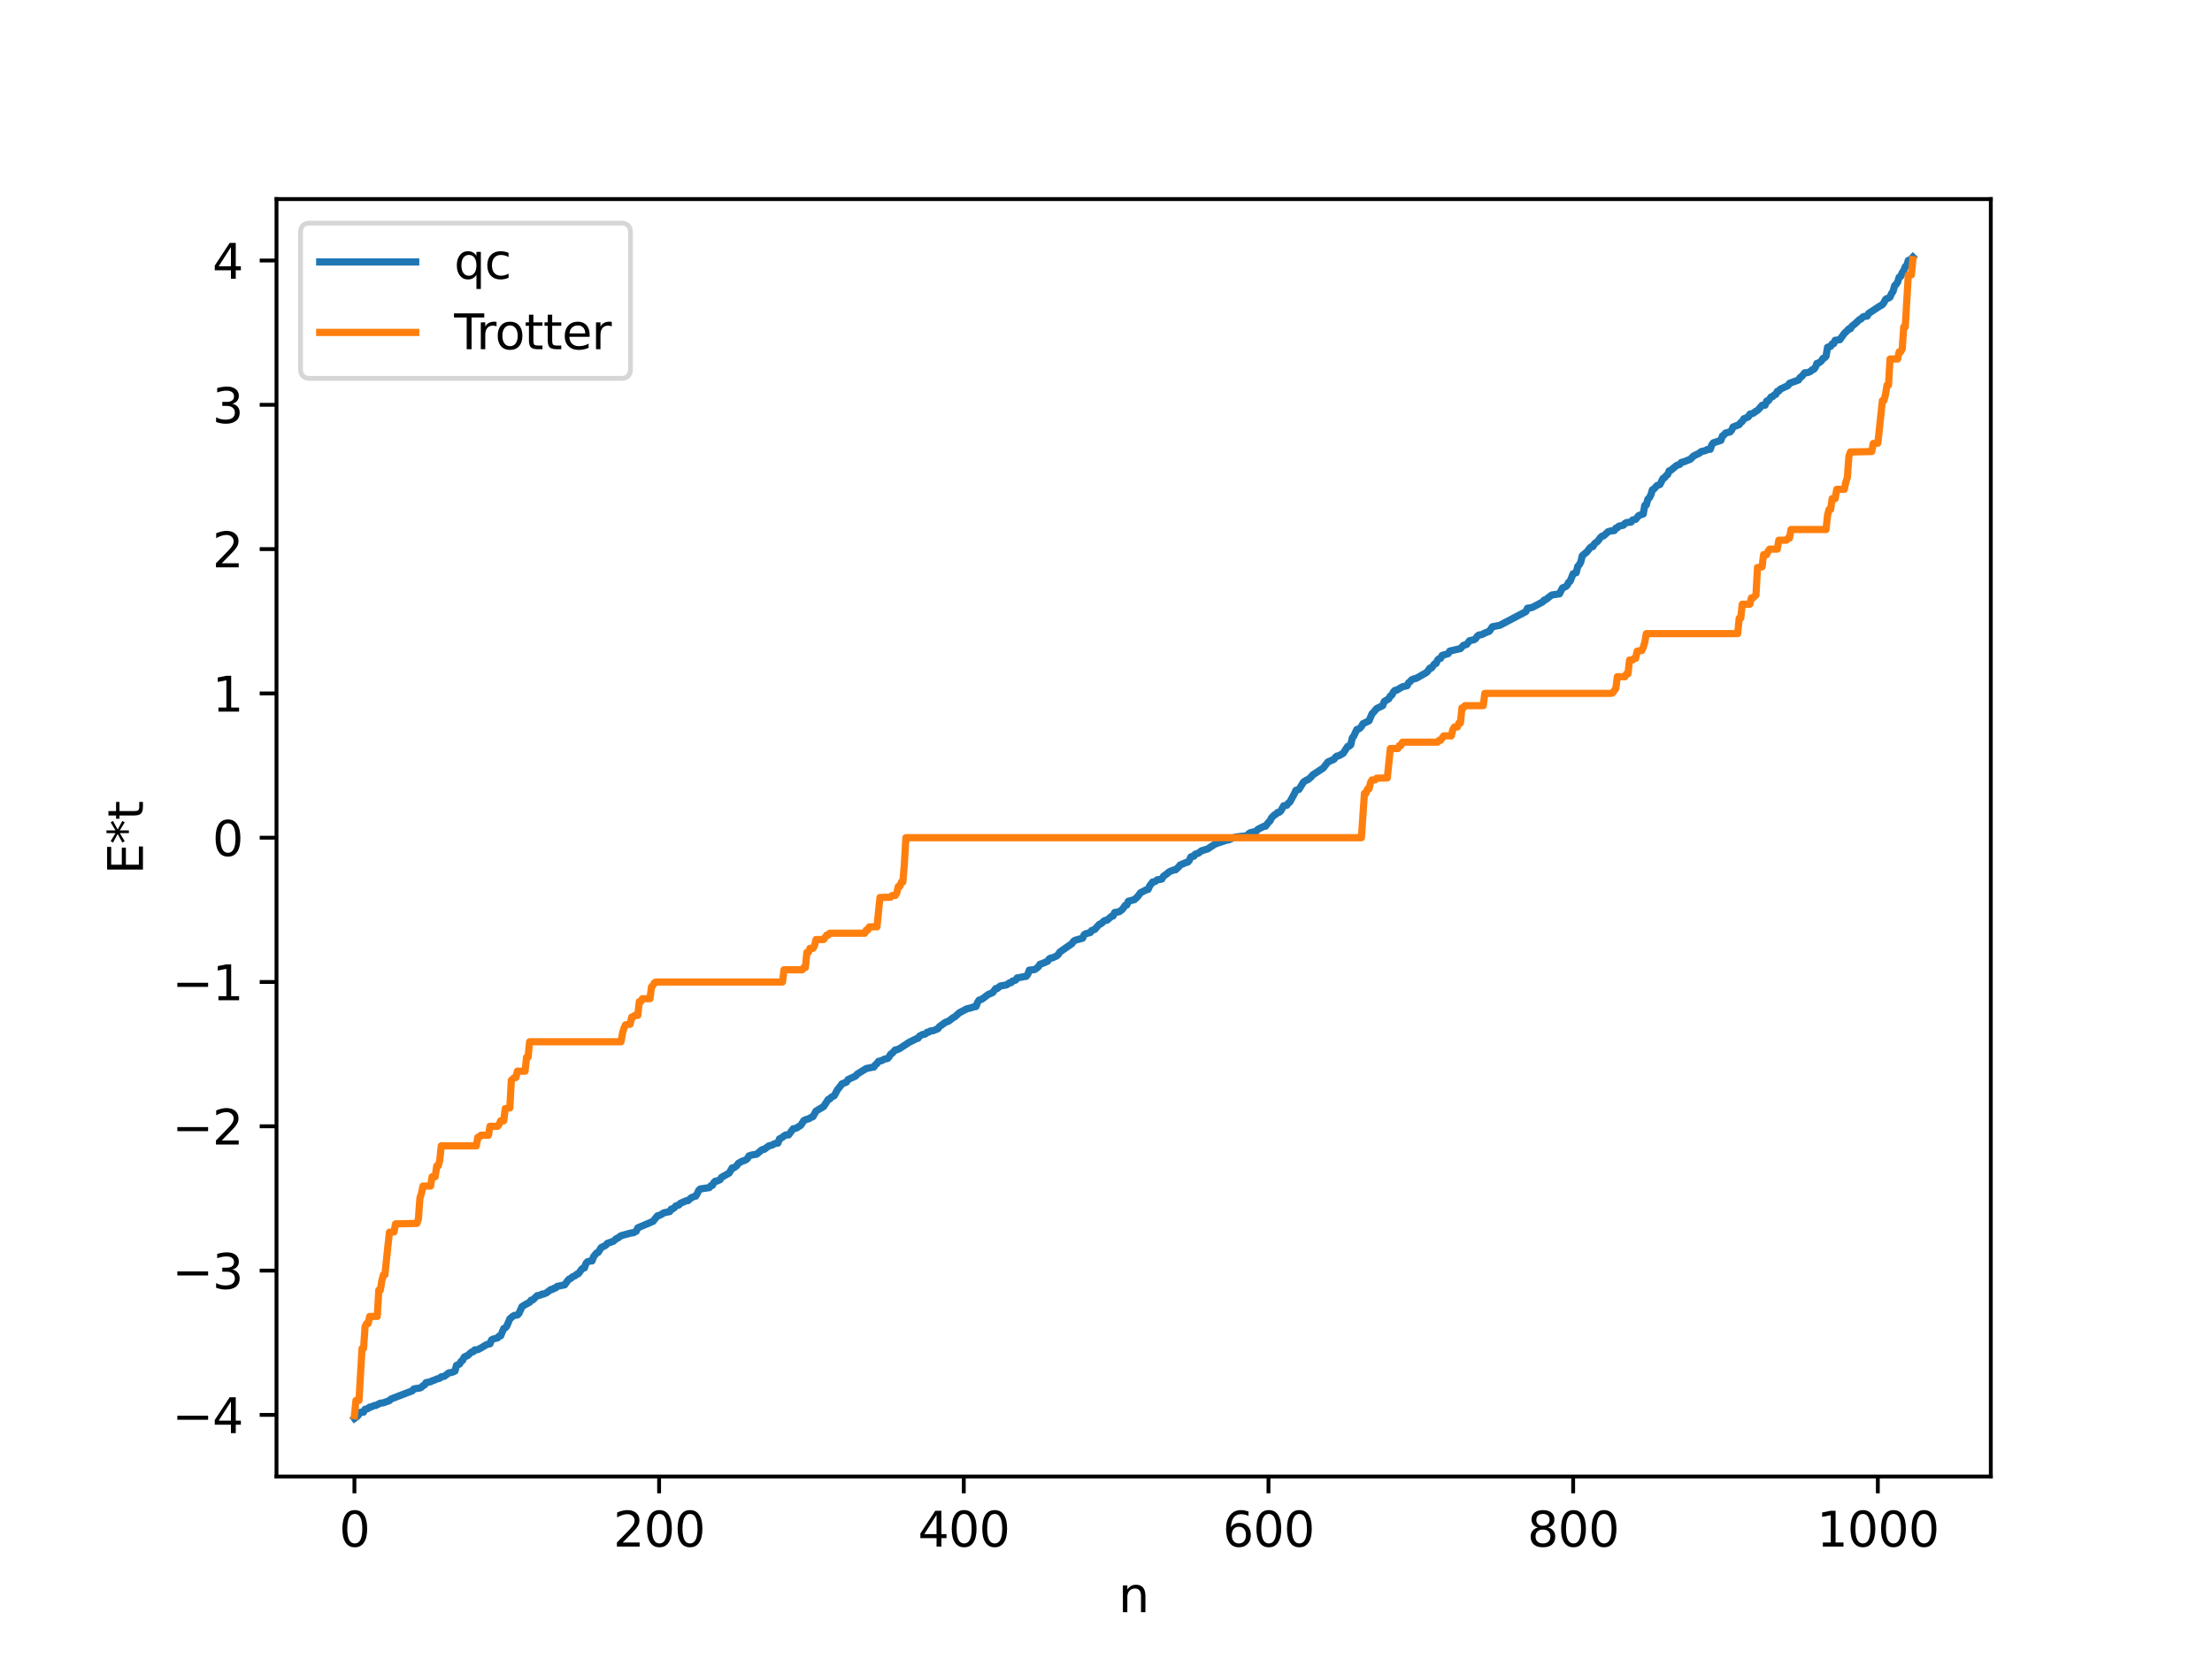 <?xml version="1.0" encoding="utf-8" standalone="no"?>
<!DOCTYPE svg PUBLIC "-//W3C//DTD SVG 1.1//EN"
  "http://www.w3.org/Graphics/SVG/1.1/DTD/svg11.dtd">
<svg xmlns:xlink="http://www.w3.org/1999/xlink" width="460.8pt" height="345.6pt" viewBox="0 0 460.8 345.6" xmlns="http://www.w3.org/2000/svg" version="1.1">
 <defs>
  <style type="text/css">*{stroke-linejoin: round; stroke-linecap: butt}</style>
 </defs>
 <g id="figure_1">
  <g id="patch_1">
   <path d="M 0 345.6 
L 460.8 345.6 
L 460.8 0 
L 0 0 
z
" style="fill: #ffffff"/>
  </g>
  <g id="axes_1">
   <g id="patch_2">
    <path d="M 57.6 307.584 
L 414.72 307.584 
L 414.72 41.472 
L 57.6 41.472 
z
" style="fill: #ffffff"/>
   </g>
   <g id="matplotlib.axis_1">
    <g id="xtick_1">
     <g id="line2d_1">
      <defs>
       <path id="m56be4df225" d="M 0 0 
L 0 3.5 
" style="stroke: #000000; stroke-width: 0.8"/>
      </defs>
      <g>
       <use xlink:href="#m56be4df225" x="73.833" y="307.584" style="stroke: #000000; stroke-width: 0.8"/>
      </g>
     </g>
     <g id="text_1">
      <!-- 0 -->
      <g transform="translate(70.651 322.182) scale(0.1 -0.1)">
       <defs>
        <path id="DejaVuSans-30" d="M 2034 4250 
Q 1547 4250 1301 3770 
Q 1056 3291 1056 2328 
Q 1056 1369 1301 889 
Q 1547 409 2034 409 
Q 2525 409 2770 889 
Q 3016 1369 3016 2328 
Q 3016 3291 2770 3770 
Q 2525 4250 2034 4250 
z
M 2034 4750 
Q 2819 4750 3233 4129 
Q 3647 3509 3647 2328 
Q 3647 1150 3233 529 
Q 2819 -91 2034 -91 
Q 1250 -91 836 529 
Q 422 1150 422 2328 
Q 422 3509 836 4129 
Q 1250 4750 2034 4750 
z
" transform="scale(0.016)"/>
       </defs>
       <use xlink:href="#DejaVuSans-30"/>
      </g>
     </g>
    </g>
    <g id="xtick_2">
     <g id="line2d_2">
      <g>
       <use xlink:href="#m56be4df225" x="137.304" y="307.584" style="stroke: #000000; stroke-width: 0.8"/>
      </g>
     </g>
     <g id="text_2">
      <!-- 200 -->
      <g transform="translate(127.76 322.182) scale(0.1 -0.1)">
       <defs>
        <path id="DejaVuSans-32" d="M 1228 531 
L 3431 531 
L 3431 0 
L 469 0 
L 469 531 
Q 828 903 1448 1529 
Q 2069 2156 2228 2338 
Q 2531 2678 2651 2914 
Q 2772 3150 2772 3378 
Q 2772 3750 2511 3984 
Q 2250 4219 1831 4219 
Q 1534 4219 1204 4116 
Q 875 4013 500 3803 
L 500 4441 
Q 881 4594 1212 4672 
Q 1544 4750 1819 4750 
Q 2544 4750 2975 4387 
Q 3406 4025 3406 3419 
Q 3406 3131 3298 2873 
Q 3191 2616 2906 2266 
Q 2828 2175 2409 1742 
Q 1991 1309 1228 531 
z
" transform="scale(0.016)"/>
       </defs>
       <use xlink:href="#DejaVuSans-32"/>
       <use xlink:href="#DejaVuSans-30" x="63.623"/>
       <use xlink:href="#DejaVuSans-30" x="127.246"/>
      </g>
     </g>
    </g>
    <g id="xtick_3">
     <g id="line2d_3">
      <g>
       <use xlink:href="#m56be4df225" x="200.775" y="307.584" style="stroke: #000000; stroke-width: 0.8"/>
      </g>
     </g>
     <g id="text_3">
      <!-- 400 -->
      <g transform="translate(191.231 322.182) scale(0.1 -0.1)">
       <defs>
        <path id="DejaVuSans-34" d="M 2419 4116 
L 825 1625 
L 2419 1625 
L 2419 4116 
z
M 2253 4666 
L 3047 4666 
L 3047 1625 
L 3713 1625 
L 3713 1100 
L 3047 1100 
L 3047 0 
L 2419 0 
L 2419 1100 
L 313 1100 
L 313 1709 
L 2253 4666 
z
" transform="scale(0.016)"/>
       </defs>
       <use xlink:href="#DejaVuSans-34"/>
       <use xlink:href="#DejaVuSans-30" x="63.623"/>
       <use xlink:href="#DejaVuSans-30" x="127.246"/>
      </g>
     </g>
    </g>
    <g id="xtick_4">
     <g id="line2d_4">
      <g>
       <use xlink:href="#m56be4df225" x="264.246" y="307.584" style="stroke: #000000; stroke-width: 0.8"/>
      </g>
     </g>
     <g id="text_4">
      <!-- 600 -->
      <g transform="translate(254.702 322.182) scale(0.1 -0.1)">
       <defs>
        <path id="DejaVuSans-36" d="M 2113 2584 
Q 1688 2584 1439 2293 
Q 1191 2003 1191 1497 
Q 1191 994 1439 701 
Q 1688 409 2113 409 
Q 2538 409 2786 701 
Q 3034 994 3034 1497 
Q 3034 2003 2786 2293 
Q 2538 2584 2113 2584 
z
M 3366 4563 
L 3366 3988 
Q 3128 4100 2886 4159 
Q 2644 4219 2406 4219 
Q 1781 4219 1451 3797 
Q 1122 3375 1075 2522 
Q 1259 2794 1537 2939 
Q 1816 3084 2150 3084 
Q 2853 3084 3261 2657 
Q 3669 2231 3669 1497 
Q 3669 778 3244 343 
Q 2819 -91 2113 -91 
Q 1303 -91 875 529 
Q 447 1150 447 2328 
Q 447 3434 972 4092 
Q 1497 4750 2381 4750 
Q 2619 4750 2861 4703 
Q 3103 4656 3366 4563 
z
" transform="scale(0.016)"/>
       </defs>
       <use xlink:href="#DejaVuSans-36"/>
       <use xlink:href="#DejaVuSans-30" x="63.623"/>
       <use xlink:href="#DejaVuSans-30" x="127.246"/>
      </g>
     </g>
    </g>
    <g id="xtick_5">
     <g id="line2d_5">
      <g>
       <use xlink:href="#m56be4df225" x="327.717" y="307.584" style="stroke: #000000; stroke-width: 0.8"/>
      </g>
     </g>
     <g id="text_5">
      <!-- 800 -->
      <g transform="translate(318.173 322.182) scale(0.1 -0.1)">
       <defs>
        <path id="DejaVuSans-38" d="M 2034 2216 
Q 1584 2216 1326 1975 
Q 1069 1734 1069 1313 
Q 1069 891 1326 650 
Q 1584 409 2034 409 
Q 2484 409 2743 651 
Q 3003 894 3003 1313 
Q 3003 1734 2745 1975 
Q 2488 2216 2034 2216 
z
M 1403 2484 
Q 997 2584 770 2862 
Q 544 3141 544 3541 
Q 544 4100 942 4425 
Q 1341 4750 2034 4750 
Q 2731 4750 3128 4425 
Q 3525 4100 3525 3541 
Q 3525 3141 3298 2862 
Q 3072 2584 2669 2484 
Q 3125 2378 3379 2068 
Q 3634 1759 3634 1313 
Q 3634 634 3220 271 
Q 2806 -91 2034 -91 
Q 1263 -91 848 271 
Q 434 634 434 1313 
Q 434 1759 690 2068 
Q 947 2378 1403 2484 
z
M 1172 3481 
Q 1172 3119 1398 2916 
Q 1625 2713 2034 2713 
Q 2441 2713 2670 2916 
Q 2900 3119 2900 3481 
Q 2900 3844 2670 4047 
Q 2441 4250 2034 4250 
Q 1625 4250 1398 4047 
Q 1172 3844 1172 3481 
z
" transform="scale(0.016)"/>
       </defs>
       <use xlink:href="#DejaVuSans-38"/>
       <use xlink:href="#DejaVuSans-30" x="63.623"/>
       <use xlink:href="#DejaVuSans-30" x="127.246"/>
      </g>
     </g>
    </g>
    <g id="xtick_6">
     <g id="line2d_6">
      <g>
       <use xlink:href="#m56be4df225" x="391.188" y="307.584" style="stroke: #000000; stroke-width: 0.8"/>
      </g>
     </g>
     <g id="text_6">
      <!-- 1000 -->
      <g transform="translate(378.463 322.182) scale(0.1 -0.1)">
       <defs>
        <path id="DejaVuSans-31" d="M 794 531 
L 1825 531 
L 1825 4091 
L 703 3866 
L 703 4441 
L 1819 4666 
L 2450 4666 
L 2450 531 
L 3481 531 
L 3481 0 
L 794 0 
L 794 531 
z
" transform="scale(0.016)"/>
       </defs>
       <use xlink:href="#DejaVuSans-31"/>
       <use xlink:href="#DejaVuSans-30" x="63.623"/>
       <use xlink:href="#DejaVuSans-30" x="127.246"/>
       <use xlink:href="#DejaVuSans-30" x="190.869"/>
      </g>
     </g>
    </g>
    <g id="text_7">
     <!-- n -->
     <g transform="translate(232.991 335.861) scale(0.1 -0.1)">
      <defs>
       <path id="DejaVuSans-6e" d="M 3513 2113 
L 3513 0 
L 2938 0 
L 2938 2094 
Q 2938 2591 2744 2837 
Q 2550 3084 2163 3084 
Q 1697 3084 1428 2787 
Q 1159 2491 1159 1978 
L 1159 0 
L 581 0 
L 581 3500 
L 1159 3500 
L 1159 2956 
Q 1366 3272 1645 3428 
Q 1925 3584 2291 3584 
Q 2894 3584 3203 3211 
Q 3513 2838 3513 2113 
z
" transform="scale(0.016)"/>
      </defs>
      <use xlink:href="#DejaVuSans-6e"/>
     </g>
    </g>
   </g>
   <g id="matplotlib.axis_2">
    <g id="ytick_1">
     <g id="line2d_7">
      <defs>
       <path id="m08da57078b" d="M 0 0 
L -3.5 0 
" style="stroke: #000000; stroke-width: 0.8"/>
      </defs>
      <g>
       <use xlink:href="#m08da57078b" x="57.6" y="294.747" style="stroke: #000000; stroke-width: 0.8"/>
      </g>
     </g>
     <g id="text_8">
      <!-- −4 -->
      <g transform="translate(35.858 298.547) scale(0.1 -0.1)">
       <defs>
        <path id="DejaVuSans-2212" d="M 678 2272 
L 4684 2272 
L 4684 1741 
L 678 1741 
L 678 2272 
z
" transform="scale(0.016)"/>
       </defs>
       <use xlink:href="#DejaVuSans-2212"/>
       <use xlink:href="#DejaVuSans-34" x="83.789"/>
      </g>
     </g>
    </g>
    <g id="ytick_2">
     <g id="line2d_8">
      <g>
       <use xlink:href="#m08da57078b" x="57.6" y="264.688" style="stroke: #000000; stroke-width: 0.8"/>
      </g>
     </g>
     <g id="text_9">
      <!-- −3 -->
      <g transform="translate(35.858 268.487) scale(0.1 -0.1)">
       <defs>
        <path id="DejaVuSans-33" d="M 2597 2516 
Q 3050 2419 3304 2112 
Q 3559 1806 3559 1356 
Q 3559 666 3084 287 
Q 2609 -91 1734 -91 
Q 1441 -91 1130 -33 
Q 819 25 488 141 
L 488 750 
Q 750 597 1062 519 
Q 1375 441 1716 441 
Q 2309 441 2620 675 
Q 2931 909 2931 1356 
Q 2931 1769 2642 2001 
Q 2353 2234 1838 2234 
L 1294 2234 
L 1294 2753 
L 1863 2753 
Q 2328 2753 2575 2939 
Q 2822 3125 2822 3475 
Q 2822 3834 2567 4026 
Q 2313 4219 1838 4219 
Q 1578 4219 1281 4162 
Q 984 4106 628 3988 
L 628 4550 
Q 988 4650 1302 4700 
Q 1616 4750 1894 4750 
Q 2613 4750 3031 4423 
Q 3450 4097 3450 3541 
Q 3450 3153 3228 2886 
Q 3006 2619 2597 2516 
z
" transform="scale(0.016)"/>
       </defs>
       <use xlink:href="#DejaVuSans-2212"/>
       <use xlink:href="#DejaVuSans-33" x="83.789"/>
      </g>
     </g>
    </g>
    <g id="ytick_3">
     <g id="line2d_9">
      <g>
       <use xlink:href="#m08da57078b" x="57.6" y="234.628" style="stroke: #000000; stroke-width: 0.8"/>
      </g>
     </g>
     <g id="text_10">
      <!-- −2 -->
      <g transform="translate(35.858 238.427) scale(0.1 -0.1)">
       <use xlink:href="#DejaVuSans-2212"/>
       <use xlink:href="#DejaVuSans-32" x="83.789"/>
      </g>
     </g>
    </g>
    <g id="ytick_4">
     <g id="line2d_10">
      <g>
       <use xlink:href="#m08da57078b" x="57.6" y="204.568" style="stroke: #000000; stroke-width: 0.8"/>
      </g>
     </g>
     <g id="text_11">
      <!-- −1 -->
      <g transform="translate(35.858 208.367) scale(0.1 -0.1)">
       <use xlink:href="#DejaVuSans-2212"/>
       <use xlink:href="#DejaVuSans-31" x="83.789"/>
      </g>
     </g>
    </g>
    <g id="ytick_5">
     <g id="line2d_11">
      <g>
       <use xlink:href="#m08da57078b" x="57.6" y="174.508" style="stroke: #000000; stroke-width: 0.8"/>
      </g>
     </g>
     <g id="text_12">
      <!-- 0 -->
      <g transform="translate(44.237 178.308) scale(0.1 -0.1)">
       <use xlink:href="#DejaVuSans-30"/>
      </g>
     </g>
    </g>
    <g id="ytick_6">
     <g id="line2d_12">
      <g>
       <use xlink:href="#m08da57078b" x="57.6" y="144.449" style="stroke: #000000; stroke-width: 0.8"/>
      </g>
     </g>
     <g id="text_13">
      <!-- 1 -->
      <g transform="translate(44.237 148.248) scale(0.1 -0.1)">
       <use xlink:href="#DejaVuSans-31"/>
      </g>
     </g>
    </g>
    <g id="ytick_7">
     <g id="line2d_13">
      <g>
       <use xlink:href="#m08da57078b" x="57.6" y="114.389" style="stroke: #000000; stroke-width: 0.8"/>
      </g>
     </g>
     <g id="text_14">
      <!-- 2 -->
      <g transform="translate(44.237 118.188) scale(0.1 -0.1)">
       <use xlink:href="#DejaVuSans-32"/>
      </g>
     </g>
    </g>
    <g id="ytick_8">
     <g id="line2d_14">
      <g>
       <use xlink:href="#m08da57078b" x="57.6" y="84.329" style="stroke: #000000; stroke-width: 0.8"/>
      </g>
     </g>
     <g id="text_15">
      <!-- 3 -->
      <g transform="translate(44.237 88.128) scale(0.1 -0.1)">
       <use xlink:href="#DejaVuSans-33"/>
      </g>
     </g>
    </g>
    <g id="ytick_9">
     <g id="line2d_15">
      <g>
       <use xlink:href="#m08da57078b" x="57.6" y="54.27" style="stroke: #000000; stroke-width: 0.8"/>
      </g>
     </g>
     <g id="text_16">
      <!-- 4 -->
      <g transform="translate(44.237 58.069) scale(0.1 -0.1)">
       <use xlink:href="#DejaVuSans-34"/>
      </g>
     </g>
    </g>
    <g id="text_17">
     <!-- E*t -->
     <g transform="translate(29.778 182.148) rotate(-90) scale(0.1 -0.1)">
      <defs>
       <path id="DejaVuSans-45" d="M 628 4666 
L 3578 4666 
L 3578 4134 
L 1259 4134 
L 1259 2753 
L 3481 2753 
L 3481 2222 
L 1259 2222 
L 1259 531 
L 3634 531 
L 3634 0 
L 628 0 
L 628 4666 
z
" transform="scale(0.016)"/>
       <path id="DejaVuSans-2a" d="M 3009 3897 
L 1888 3291 
L 3009 2681 
L 2828 2375 
L 1778 3009 
L 1778 1831 
L 1422 1831 
L 1422 3009 
L 372 2375 
L 191 2681 
L 1313 3291 
L 191 3897 
L 372 4206 
L 1422 3572 
L 1422 4750 
L 1778 4750 
L 1778 3572 
L 2828 4206 
L 3009 3897 
z
" transform="scale(0.016)"/>
       <path id="DejaVuSans-74" d="M 1172 4494 
L 1172 3500 
L 2356 3500 
L 2356 3053 
L 1172 3053 
L 1172 1153 
Q 1172 725 1289 603 
Q 1406 481 1766 481 
L 2356 481 
L 2356 0 
L 1766 0 
Q 1100 0 847 248 
Q 594 497 594 1153 
L 594 3053 
L 172 3053 
L 172 3500 
L 594 3500 
L 594 4494 
L 1172 4494 
z
" transform="scale(0.016)"/>
      </defs>
      <use xlink:href="#DejaVuSans-45"/>
      <use xlink:href="#DejaVuSans-2a" x="63.184"/>
      <use xlink:href="#DejaVuSans-74" x="113.184"/>
     </g>
    </g>
   </g>
   <g id="line2d_16">
    <path d="M 73.833 295.488 
L 74.467 295.016 
L 75.102 294.198 
L 75.737 294.166 
L 76.054 293.565 
L 76.689 293.417 
L 77.006 293.123 
L 77.324 293.096 
L 77.958 292.793 
L 78.276 292.791 
L 79.228 292.309 
L 79.862 292.23 
L 81.132 291.766 
L 81.449 291.437 
L 85.892 289.735 
L 86.21 289.336 
L 87.479 289.139 
L 87.796 288.991 
L 88.114 288.666 
L 88.431 288.53 
L 88.748 288.029 
L 89.383 287.907 
L 89.7 287.845 
L 90.018 287.637 
L 90.335 287.576 
L 90.97 287.285 
L 91.605 287.112 
L 91.922 286.808 
L 92.557 286.713 
L 93.509 285.988 
L 94.143 285.898 
L 94.778 285.62 
L 95.096 284.431 
L 95.73 284.163 
L 96.048 283.603 
L 96.365 283.4 
L 96.682 282.743 
L 97 282.53 
L 97.317 282.465 
L 97.952 281.9 
L 98.269 281.639 
L 98.586 281.588 
L 98.904 281.198 
L 99.539 281.155 
L 100.173 280.815 
L 101.443 280.065 
L 102.077 279.941 
L 102.395 279.13 
L 102.712 278.956 
L 103.347 278.788 
L 103.664 278.698 
L 103.981 278.322 
L 104.299 278.28 
L 104.934 276.759 
L 105.251 276.623 
L 105.568 276.244 
L 106.203 274.75 
L 106.838 274.2 
L 107.155 274.024 
L 107.79 273.938 
L 108.107 273.611 
L 108.742 272.191 
L 109.377 271.795 
L 110.329 271.288 
L 110.646 270.848 
L 110.963 270.811 
L 111.915 269.905 
L 112.55 269.805 
L 112.867 269.592 
L 113.185 269.587 
L 113.82 269.333 
L 114.772 268.621 
L 115.089 268.613 
L 115.406 268.368 
L 115.724 268.316 
L 116.041 267.992 
L 116.993 267.776 
L 117.628 267.663 
L 118.262 266.77 
L 118.58 266.445 
L 118.897 266.331 
L 119.215 266.012 
L 119.849 265.727 
L 120.167 265.435 
L 120.484 265.34 
L 121.119 264.475 
L 121.436 264.173 
L 121.753 264.132 
L 122.071 263.202 
L 122.388 262.842 
L 123.023 262.686 
L 123.34 262.666 
L 123.658 261.78 
L 124.292 261.012 
L 124.61 260.891 
L 125.244 259.891 
L 126.196 259.415 
L 126.514 259.02 
L 127.148 258.802 
L 127.783 258.573 
L 128.418 258.011 
L 128.735 257.895 
L 129.37 257.42 
L 131.591 256.818 
L 131.909 256.816 
L 132.543 256.484 
L 132.861 255.782 
L 136.034 254.43 
L 136.669 253.633 
L 136.986 253.269 
L 137.304 253.23 
L 137.939 252.889 
L 138.256 252.662 
L 139.525 252.392 
L 139.843 251.859 
L 140.16 251.819 
L 140.477 251.589 
L 140.795 251.206 
L 141.429 251.02 
L 141.747 250.662 
L 143.016 250.119 
L 143.334 250.11 
L 143.968 249.535 
L 144.603 249.25 
L 144.92 249.181 
L 145.238 248.682 
L 145.555 247.975 
L 145.872 247.685 
L 146.824 247.541 
L 147.777 247.397 
L 148.094 247.008 
L 148.411 246.924 
L 148.729 246.323 
L 149.046 246.044 
L 149.363 246.04 
L 149.998 245.74 
L 150.315 245.255 
L 151.902 244.367 
L 152.537 243.288 
L 152.854 243.286 
L 153.489 242.835 
L 153.806 242.356 
L 154.441 241.984 
L 155.393 241.615 
L 155.71 241.334 
L 156.028 240.797 
L 156.662 240.595 
L 157.615 240.447 
L 158.567 239.637 
L 158.884 239.45 
L 159.201 239.426 
L 160.153 238.716 
L 160.788 238.568 
L 161.423 238.216 
L 162.058 238.129 
L 162.375 237.245 
L 162.692 237.113 
L 163.327 236.659 
L 163.644 236.435 
L 164.279 236.419 
L 165.231 235.149 
L 165.866 235.018 
L 166.818 234.422 
L 167.453 233.437 
L 168.087 233.16 
L 168.405 233.088 
L 169.039 232.739 
L 169.357 232.611 
L 169.991 231.455 
L 171.578 230.512 
L 172.53 229.037 
L 172.848 228.94 
L 173.165 228.579 
L 173.8 228.242 
L 174.434 227.037 
L 175.069 226.26 
L 175.386 225.792 
L 176.339 225.42 
L 176.656 224.891 
L 178.243 224.16 
L 178.56 223.766 
L 180.464 222.59 
L 181.734 222.329 
L 182.051 222.286 
L 182.368 221.795 
L 182.686 221.576 
L 183.003 221.098 
L 183.638 220.962 
L 184.272 220.627 
L 184.907 220.502 
L 185.224 220.145 
L 185.542 219.597 
L 185.859 219.408 
L 186.494 218.709 
L 186.811 218.708 
L 187.446 218.407 
L 189.35 217.156 
L 190.937 216.364 
L 191.254 216.283 
L 191.572 215.831 
L 192.206 215.495 
L 192.524 215.477 
L 192.841 215.339 
L 193.158 215.026 
L 193.476 215.014 
L 193.793 214.781 
L 194.428 214.705 
L 195.38 214.306 
L 195.697 213.858 
L 196.967 212.958 
L 197.601 212.732 
L 198.553 211.999 
L 198.871 211.858 
L 199.823 210.993 
L 201.41 210.157 
L 202.044 210.012 
L 202.996 209.712 
L 203.314 209.676 
L 203.631 208.855 
L 203.948 208.358 
L 204.583 208.125 
L 205.853 207.173 
L 206.487 206.911 
L 206.805 206.753 
L 207.439 205.924 
L 207.757 205.915 
L 208.391 205.398 
L 209.661 205.181 
L 210.296 204.738 
L 210.613 204.716 
L 210.93 204.378 
L 211.565 204.175 
L 211.882 203.719 
L 212.517 203.613 
L 213.152 203.477 
L 213.786 203.385 
L 214.104 202.964 
L 214.421 202.095 
L 215.373 202.013 
L 215.691 201.896 
L 216.325 201.387 
L 216.643 200.88 
L 217.277 200.659 
L 218.229 200.25 
L 218.547 199.773 
L 218.864 199.58 
L 219.181 199.565 
L 220.134 199.137 
L 220.451 198.836 
L 220.768 198.334 
L 223.307 196.568 
L 223.624 196.109 
L 223.942 195.884 
L 225.529 195.442 
L 225.846 194.729 
L 226.163 194.527 
L 227.115 194.266 
L 227.433 193.836 
L 228.067 193.604 
L 228.702 192.885 
L 229.02 192.544 
L 229.337 192.446 
L 229.972 191.876 
L 230.289 191.713 
L 230.606 191.698 
L 231.558 190.879 
L 231.876 190.815 
L 232.193 190.099 
L 233.145 189.934 
L 233.78 189.467 
L 234.415 188.588 
L 234.732 188.529 
L 235.049 187.76 
L 236.319 187.404 
L 236.953 186.832 
L 237.588 185.975 
L 238.858 185.334 
L 239.175 185.286 
L 239.492 184.551 
L 240.127 183.734 
L 240.444 183.707 
L 240.762 183.552 
L 241.079 183.27 
L 241.714 183.2 
L 242.031 183.119 
L 242.348 182.555 
L 242.983 182.104 
L 243.618 181.584 
L 244.57 181.209 
L 244.887 181.191 
L 245.522 180.608 
L 245.839 180.198 
L 247.109 179.66 
L 247.426 179.595 
L 247.743 179.254 
L 248.061 178.533 
L 248.378 178.384 
L 248.696 178.373 
L 249.013 177.93 
L 249.648 177.737 
L 250.282 177.24 
L 251.552 176.856 
L 253.139 175.822 
L 253.773 175.602 
L 255.36 175.068 
L 255.995 174.947 
L 256.947 174.509 
L 257.581 174.34 
L 259.803 174.095 
L 260.12 173.69 
L 260.438 173.475 
L 261.707 173.159 
L 262.024 172.772 
L 263.294 172.135 
L 263.611 172.129 
L 264.246 171.307 
L 264.563 171.028 
L 264.881 170.359 
L 265.515 169.755 
L 265.833 169.579 
L 266.15 169.247 
L 266.467 169.221 
L 266.785 168.965 
L 267.42 167.85 
L 268.054 167.759 
L 268.372 167.319 
L 268.689 167.092 
L 269.641 165.351 
L 269.958 164.639 
L 270.593 164.452 
L 271.545 162.915 
L 272.18 162.504 
L 272.497 162.402 
L 273.132 161.852 
L 273.449 161.441 
L 275.671 159.983 
L 276.623 158.735 
L 277.892 158.175 
L 278.21 157.738 
L 278.527 157.495 
L 278.844 157.459 
L 279.796 156.937 
L 280.748 155.481 
L 281.066 155.431 
L 281.383 155.158 
L 281.7 153.74 
L 282.018 153.331 
L 282.653 151.958 
L 282.97 151.896 
L 283.287 151.695 
L 283.605 151.345 
L 283.922 150.762 
L 284.874 150.315 
L 285.191 150.161 
L 285.826 148.676 
L 286.143 148.367 
L 286.778 147.606 
L 288.048 146.986 
L 288.365 146.137 
L 289.317 145.558 
L 289.634 144.984 
L 289.952 144.789 
L 290.269 144.153 
L 290.586 143.821 
L 290.904 143.796 
L 292.173 143.061 
L 293.125 142.846 
L 293.443 142.22 
L 293.76 141.991 
L 294.077 141.611 
L 294.712 141.355 
L 295.029 141.313 
L 297.251 140.035 
L 297.886 139.175 
L 298.203 139.155 
L 298.838 138.301 
L 299.155 138.216 
L 299.472 137.513 
L 299.79 137.219 
L 300.107 137.143 
L 300.424 136.537 
L 301.694 136.162 
L 302.011 135.628 
L 304.233 135.114 
L 304.867 134.433 
L 305.502 134.268 
L 306.137 133.469 
L 307.089 133.259 
L 307.406 133.033 
L 307.724 132.556 
L 308.041 132.301 
L 308.676 132.202 
L 309.31 131.873 
L 310.262 131.489 
L 310.897 130.57 
L 312.484 130.244 
L 313.119 129.904 
L 317.879 127.396 
L 318.196 126.706 
L 319.148 126.566 
L 321.37 125.388 
L 321.687 125.005 
L 322.005 124.926 
L 322.957 124.173 
L 323.274 123.948 
L 324.861 123.713 
L 325.496 122.475 
L 326.13 122.222 
L 326.448 121.962 
L 326.765 121.316 
L 327.082 121.085 
L 327.717 119.518 
L 328.352 119.302 
L 328.669 117.998 
L 328.986 117.654 
L 329.304 117.086 
L 329.621 115.755 
L 330.573 114.972 
L 331.208 114.149 
L 331.525 113.89 
L 331.843 113.867 
L 332.16 113.259 
L 332.795 112.786 
L 333.429 111.962 
L 333.747 111.685 
L 334.064 111.625 
L 335.016 110.757 
L 335.651 110.588 
L 336.286 110.529 
L 336.603 110.021 
L 336.92 109.96 
L 337.238 109.615 
L 338.19 109.404 
L 338.507 109.039 
L 338.824 108.856 
L 339.777 108.768 
L 340.094 108.327 
L 340.729 108.195 
L 341.363 107.416 
L 341.998 107.18 
L 342.315 107.076 
L 342.633 105.286 
L 342.95 105.191 
L 343.267 104.015 
L 343.585 103.7 
L 343.902 103.122 
L 344.22 102.036 
L 344.537 101.876 
L 345.172 101.166 
L 345.806 100.917 
L 346.441 99.648 
L 346.758 99.525 
L 347.076 99.097 
L 347.393 98.871 
L 347.71 98.095 
L 348.028 97.997 
L 349.297 96.942 
L 349.932 96.741 
L 350.249 96.337 
L 350.884 96.167 
L 352.153 95.649 
L 352.788 95.003 
L 353.423 94.683 
L 354.058 94.383 
L 354.375 94.076 
L 355.327 93.854 
L 355.644 93.641 
L 356.279 93.591 
L 356.596 92.692 
L 356.914 92.25 
L 358.5 91.734 
L 358.818 90.81 
L 359.135 90.616 
L 359.453 90.212 
L 360.405 89.975 
L 360.722 89.611 
L 361.039 88.946 
L 362.309 88.456 
L 362.626 88.015 
L 362.943 87.794 
L 363.261 87.249 
L 363.896 86.983 
L 364.213 86.842 
L 364.53 86.267 
L 365.165 86.13 
L 365.8 85.662 
L 366.117 85.503 
L 366.752 84.825 
L 367.069 84.436 
L 367.704 84.413 
L 368.021 83.55 
L 368.339 83.52 
L 368.973 82.673 
L 369.291 82.604 
L 369.608 82.277 
L 369.925 82.162 
L 370.243 81.528 
L 370.56 81.462 
L 370.877 81.062 
L 372.464 80.325 
L 372.781 79.853 
L 374.686 79.148 
L 375.003 78.634 
L 375.32 78.45 
L 375.955 77.659 
L 376.59 77.62 
L 377.224 77.336 
L 377.542 76.991 
L 377.859 76.932 
L 378.177 76.511 
L 378.494 75.706 
L 378.811 75.657 
L 379.446 75.185 
L 379.763 74.652 
L 380.081 74.545 
L 380.398 74.215 
L 380.715 72.333 
L 381.35 72.162 
L 381.667 71.636 
L 381.985 71.605 
L 382.302 70.886 
L 383.254 70.775 
L 384.206 69.459 
L 384.841 68.852 
L 385.158 68.498 
L 385.476 68.493 
L 385.793 67.949 
L 386.428 67.461 
L 387.38 66.57 
L 387.697 66.448 
L 388.015 66.079 
L 388.332 65.919 
L 388.967 65.847 
L 389.284 65.285 
L 391.505 63.826 
L 392.14 63.46 
L 392.458 63.032 
L 392.775 62.404 
L 393.092 62.176 
L 393.41 62.108 
L 393.727 61.893 
L 394.044 61.134 
L 394.362 60.698 
L 394.679 59.538 
L 394.996 59.231 
L 395.314 58.76 
L 395.631 57.741 
L 395.948 57.584 
L 396.266 56.805 
L 396.583 56.365 
L 396.9 55.571 
L 397.218 55.274 
L 397.535 54.249 
L 397.853 54.224 
L 398.487 53.568 
L 398.487 53.568 
" clip-path="url(#pa95f64924a)" style="fill: none; stroke: #1f77b4; stroke-width: 1.5; stroke-linecap: square"/>
   </g>
   <g id="line2d_17">
    <path d="M 73.833 294.925 
L 74.15 291.741 
L 74.785 291.741 
L 75.42 280.906 
L 75.737 280.906 
L 76.054 276.323 
L 76.372 275.729 
L 76.689 275.729 
L 77.006 274.231 
L 78.593 274.231 
L 78.91 268.769 
L 79.228 268.769 
L 79.545 266.792 
L 79.862 265.57 
L 80.18 265.57 
L 80.815 259.53 
L 81.132 256.687 
L 82.084 256.638 
L 82.401 254.955 
L 86.844 254.86 
L 87.162 253.939 
L 87.479 249.562 
L 87.796 248.594 
L 88.114 247.079 
L 89.7 247.079 
L 90.018 245.143 
L 90.653 245.143 
L 90.97 242.894 
L 91.287 242.894 
L 91.605 241.723 
L 91.922 238.709 
L 99.221 238.709 
L 99.539 236.914 
L 99.856 236.914 
L 100.173 236.489 
L 101.76 236.489 
L 102.077 234.628 
L 103.664 234.628 
L 103.981 234.208 
L 104.299 233.482 
L 104.934 233.482 
L 105.251 230.93 
L 105.568 230.93 
L 105.886 230.802 
L 106.203 230.802 
L 106.52 225.042 
L 107.155 224.472 
L 107.472 224.472 
L 107.79 223.146 
L 109.377 223.146 
L 109.694 220.235 
L 110.011 220.235 
L 110.329 217.019 
L 129.37 217.019 
L 129.687 215.192 
L 130.005 214.138 
L 130.322 213.473 
L 131.274 213.364 
L 131.591 211.869 
L 131.909 211.869 
L 132.226 211.527 
L 132.861 211.527 
L 133.178 208.65 
L 133.496 208.65 
L 133.813 208.047 
L 135.4 208.047 
L 135.717 205.593 
L 136.034 205.262 
L 136.352 204.708 
L 136.669 204.568 
L 163.01 204.568 
L 163.327 202.021 
L 167.135 202.021 
L 167.453 201.556 
L 167.77 201.556 
L 168.087 198.403 
L 168.405 198.403 
L 168.722 197.562 
L 169.357 197.562 
L 169.674 197.019 
L 169.991 195.719 
L 171.578 195.719 
L 172.213 194.802 
L 172.53 194.802 
L 172.848 194.413 
L 180.147 194.413 
L 180.464 193.743 
L 180.781 193.743 
L 181.099 193.086 
L 182.686 193.086 
L 183.32 186.96 
L 185.542 186.905 
L 185.859 186.549 
L 186.494 186.549 
L 186.811 186.011 
L 187.129 184.664 
L 187.446 184.664 
L 187.763 183.751 
L 188.081 183.751 
L 188.398 179.942 
L 188.715 174.508 
L 283.605 174.508 
L 284.239 165.265 
L 284.557 165.265 
L 284.874 164.353 
L 285.191 164.353 
L 285.509 163.006 
L 285.826 162.468 
L 286.461 162.468 
L 286.778 162.112 
L 289 162.057 
L 289.634 155.931 
L 291.221 155.931 
L 291.539 155.274 
L 291.856 155.274 
L 292.173 154.604 
L 299.472 154.604 
L 299.79 154.215 
L 300.107 154.215 
L 300.742 153.298 
L 302.329 153.298 
L 302.646 151.998 
L 302.963 151.455 
L 303.598 151.455 
L 303.915 150.613 
L 304.233 150.613 
L 304.55 147.461 
L 304.867 147.461 
L 305.185 146.996 
L 308.993 146.996 
L 309.31 144.449 
L 335.651 144.449 
L 335.968 144.309 
L 336.603 143.424 
L 336.92 140.97 
L 338.507 140.97 
L 338.824 140.367 
L 339.142 140.367 
L 339.459 137.49 
L 340.094 137.49 
L 340.411 137.148 
L 340.729 137.148 
L 341.046 135.653 
L 341.681 135.544 
L 341.998 135.544 
L 342.315 134.878 
L 342.633 133.825 
L 342.95 131.998 
L 361.991 131.998 
L 362.309 128.782 
L 362.626 128.782 
L 362.943 125.871 
L 364.53 125.871 
L 364.848 124.545 
L 365.165 124.545 
L 365.8 123.975 
L 366.117 118.215 
L 366.434 118.215 
L 366.752 118.087 
L 367.069 118.087 
L 367.386 115.534 
L 368.021 115.534 
L 368.339 114.809 
L 368.656 114.389 
L 370.243 114.389 
L 370.56 112.528 
L 372.147 112.528 
L 372.464 112.103 
L 372.781 112.103 
L 373.099 110.308 
L 380.398 110.308 
L 380.715 107.294 
L 381.033 106.123 
L 381.35 106.123 
L 381.667 103.874 
L 382.302 103.874 
L 382.62 101.938 
L 384.206 101.938 
L 384.524 100.423 
L 384.841 99.455 
L 385.158 95.078 
L 385.476 94.157 
L 389.919 94.062 
L 390.236 92.379 
L 391.188 92.33 
L 392.14 83.447 
L 392.458 83.447 
L 392.775 82.225 
L 393.092 80.248 
L 393.41 80.248 
L 393.727 74.786 
L 395.314 74.786 
L 395.631 73.288 
L 395.948 73.288 
L 396.266 72.693 
L 396.583 68.111 
L 396.9 68.111 
L 397.535 57.276 
L 398.17 57.276 
L 398.487 54.092 
L 398.487 54.092 
" clip-path="url(#pa95f64924a)" style="fill: none; stroke: #ff7f0e; stroke-width: 1.5; stroke-linecap: square"/>
   </g>
   <g id="patch_3">
    <path d="M 57.6 307.584 
L 57.6 41.472 
" style="fill: none; stroke: #000000; stroke-width: 0.8; stroke-linejoin: miter; stroke-linecap: square"/>
   </g>
   <g id="patch_4">
    <path d="M 414.72 307.584 
L 414.72 41.472 
" style="fill: none; stroke: #000000; stroke-width: 0.8; stroke-linejoin: miter; stroke-linecap: square"/>
   </g>
   <g id="patch_5">
    <path d="M 57.6 307.584 
L 414.72 307.584 
" style="fill: none; stroke: #000000; stroke-width: 0.8; stroke-linejoin: miter; stroke-linecap: square"/>
   </g>
   <g id="patch_6">
    <path d="M 57.6 41.472 
L 414.72 41.472 
" style="fill: none; stroke: #000000; stroke-width: 0.8; stroke-linejoin: miter; stroke-linecap: square"/>
   </g>
   <g id="legend_1">
    <g id="patch_7">
     <path d="M 64.6 78.828 
L 129.342 78.828 
Q 131.342 78.828 131.342 76.828 
L 131.342 48.472 
Q 131.342 46.472 129.342 46.472 
L 64.6 46.472 
Q 62.6 46.472 62.6 48.472 
L 62.6 76.828 
Q 62.6 78.828 64.6 78.828 
z
" style="fill: #ffffff; opacity: 0.8; stroke: #cccccc; stroke-linejoin: miter"/>
    </g>
    <g id="line2d_18">
     <path d="M 66.6 54.57 
L 76.6 54.57 
L 86.6 54.57 
" style="fill: none; stroke: #1f77b4; stroke-width: 1.5; stroke-linecap: square"/>
    </g>
    <g id="text_18">
     <!-- qc -->
     <g transform="translate(94.6 58.07) scale(0.1 -0.1)">
      <defs>
       <path id="DejaVuSans-71" d="M 947 1747 
Q 947 1113 1208 752 
Q 1469 391 1925 391 
Q 2381 391 2643 752 
Q 2906 1113 2906 1747 
Q 2906 2381 2643 2742 
Q 2381 3103 1925 3103 
Q 1469 3103 1208 2742 
Q 947 2381 947 1747 
z
M 2906 525 
Q 2725 213 2448 61 
Q 2172 -91 1784 -91 
Q 1150 -91 751 415 
Q 353 922 353 1747 
Q 353 2572 751 3078 
Q 1150 3584 1784 3584 
Q 2172 3584 2448 3432 
Q 2725 3281 2906 2969 
L 2906 3500 
L 3481 3500 
L 3481 -1331 
L 2906 -1331 
L 2906 525 
z
" transform="scale(0.016)"/>
       <path id="DejaVuSans-63" d="M 3122 3366 
L 3122 2828 
Q 2878 2963 2633 3030 
Q 2388 3097 2138 3097 
Q 1578 3097 1268 2742 
Q 959 2388 959 1747 
Q 959 1106 1268 751 
Q 1578 397 2138 397 
Q 2388 397 2633 464 
Q 2878 531 3122 666 
L 3122 134 
Q 2881 22 2623 -34 
Q 2366 -91 2075 -91 
Q 1284 -91 818 406 
Q 353 903 353 1747 
Q 353 2603 823 3093 
Q 1294 3584 2113 3584 
Q 2378 3584 2631 3529 
Q 2884 3475 3122 3366 
z
" transform="scale(0.016)"/>
      </defs>
      <use xlink:href="#DejaVuSans-71"/>
      <use xlink:href="#DejaVuSans-63" x="63.477"/>
     </g>
    </g>
    <g id="line2d_19">
     <path d="M 66.6 69.249 
L 76.6 69.249 
L 86.6 69.249 
" style="fill: none; stroke: #ff7f0e; stroke-width: 1.5; stroke-linecap: square"/>
    </g>
    <g id="text_19">
     <!-- Trotter -->
     <g transform="translate(94.6 72.749) scale(0.1 -0.1)">
      <defs>
       <path id="DejaVuSans-54" d="M -19 4666 
L 3928 4666 
L 3928 4134 
L 2272 4134 
L 2272 0 
L 1638 0 
L 1638 4134 
L -19 4134 
L -19 4666 
z
" transform="scale(0.016)"/>
       <path id="DejaVuSans-72" d="M 2631 2963 
Q 2534 3019 2420 3045 
Q 2306 3072 2169 3072 
Q 1681 3072 1420 2755 
Q 1159 2438 1159 1844 
L 1159 0 
L 581 0 
L 581 3500 
L 1159 3500 
L 1159 2956 
Q 1341 3275 1631 3429 
Q 1922 3584 2338 3584 
Q 2397 3584 2469 3576 
Q 2541 3569 2628 3553 
L 2631 2963 
z
" transform="scale(0.016)"/>
       <path id="DejaVuSans-6f" d="M 1959 3097 
Q 1497 3097 1228 2736 
Q 959 2375 959 1747 
Q 959 1119 1226 758 
Q 1494 397 1959 397 
Q 2419 397 2687 759 
Q 2956 1122 2956 1747 
Q 2956 2369 2687 2733 
Q 2419 3097 1959 3097 
z
M 1959 3584 
Q 2709 3584 3137 3096 
Q 3566 2609 3566 1747 
Q 3566 888 3137 398 
Q 2709 -91 1959 -91 
Q 1206 -91 779 398 
Q 353 888 353 1747 
Q 353 2609 779 3096 
Q 1206 3584 1959 3584 
z
" transform="scale(0.016)"/>
       <path id="DejaVuSans-65" d="M 3597 1894 
L 3597 1613 
L 953 1613 
Q 991 1019 1311 708 
Q 1631 397 2203 397 
Q 2534 397 2845 478 
Q 3156 559 3463 722 
L 3463 178 
Q 3153 47 2828 -22 
Q 2503 -91 2169 -91 
Q 1331 -91 842 396 
Q 353 884 353 1716 
Q 353 2575 817 3079 
Q 1281 3584 2069 3584 
Q 2775 3584 3186 3129 
Q 3597 2675 3597 1894 
z
M 3022 2063 
Q 3016 2534 2758 2815 
Q 2500 3097 2075 3097 
Q 1594 3097 1305 2825 
Q 1016 2553 972 2059 
L 3022 2063 
z
" transform="scale(0.016)"/>
      </defs>
      <use xlink:href="#DejaVuSans-54"/>
      <use xlink:href="#DejaVuSans-72" x="46.334"/>
      <use xlink:href="#DejaVuSans-6f" x="85.197"/>
      <use xlink:href="#DejaVuSans-74" x="146.379"/>
      <use xlink:href="#DejaVuSans-74" x="185.588"/>
      <use xlink:href="#DejaVuSans-65" x="224.797"/>
      <use xlink:href="#DejaVuSans-72" x="286.32"/>
     </g>
    </g>
   </g>
  </g>
 </g>
 <defs>
  <clipPath id="pa95f64924a">
   <rect x="57.6" y="41.472" width="357.12" height="266.112"/>
  </clipPath>
 </defs>
</svg>
